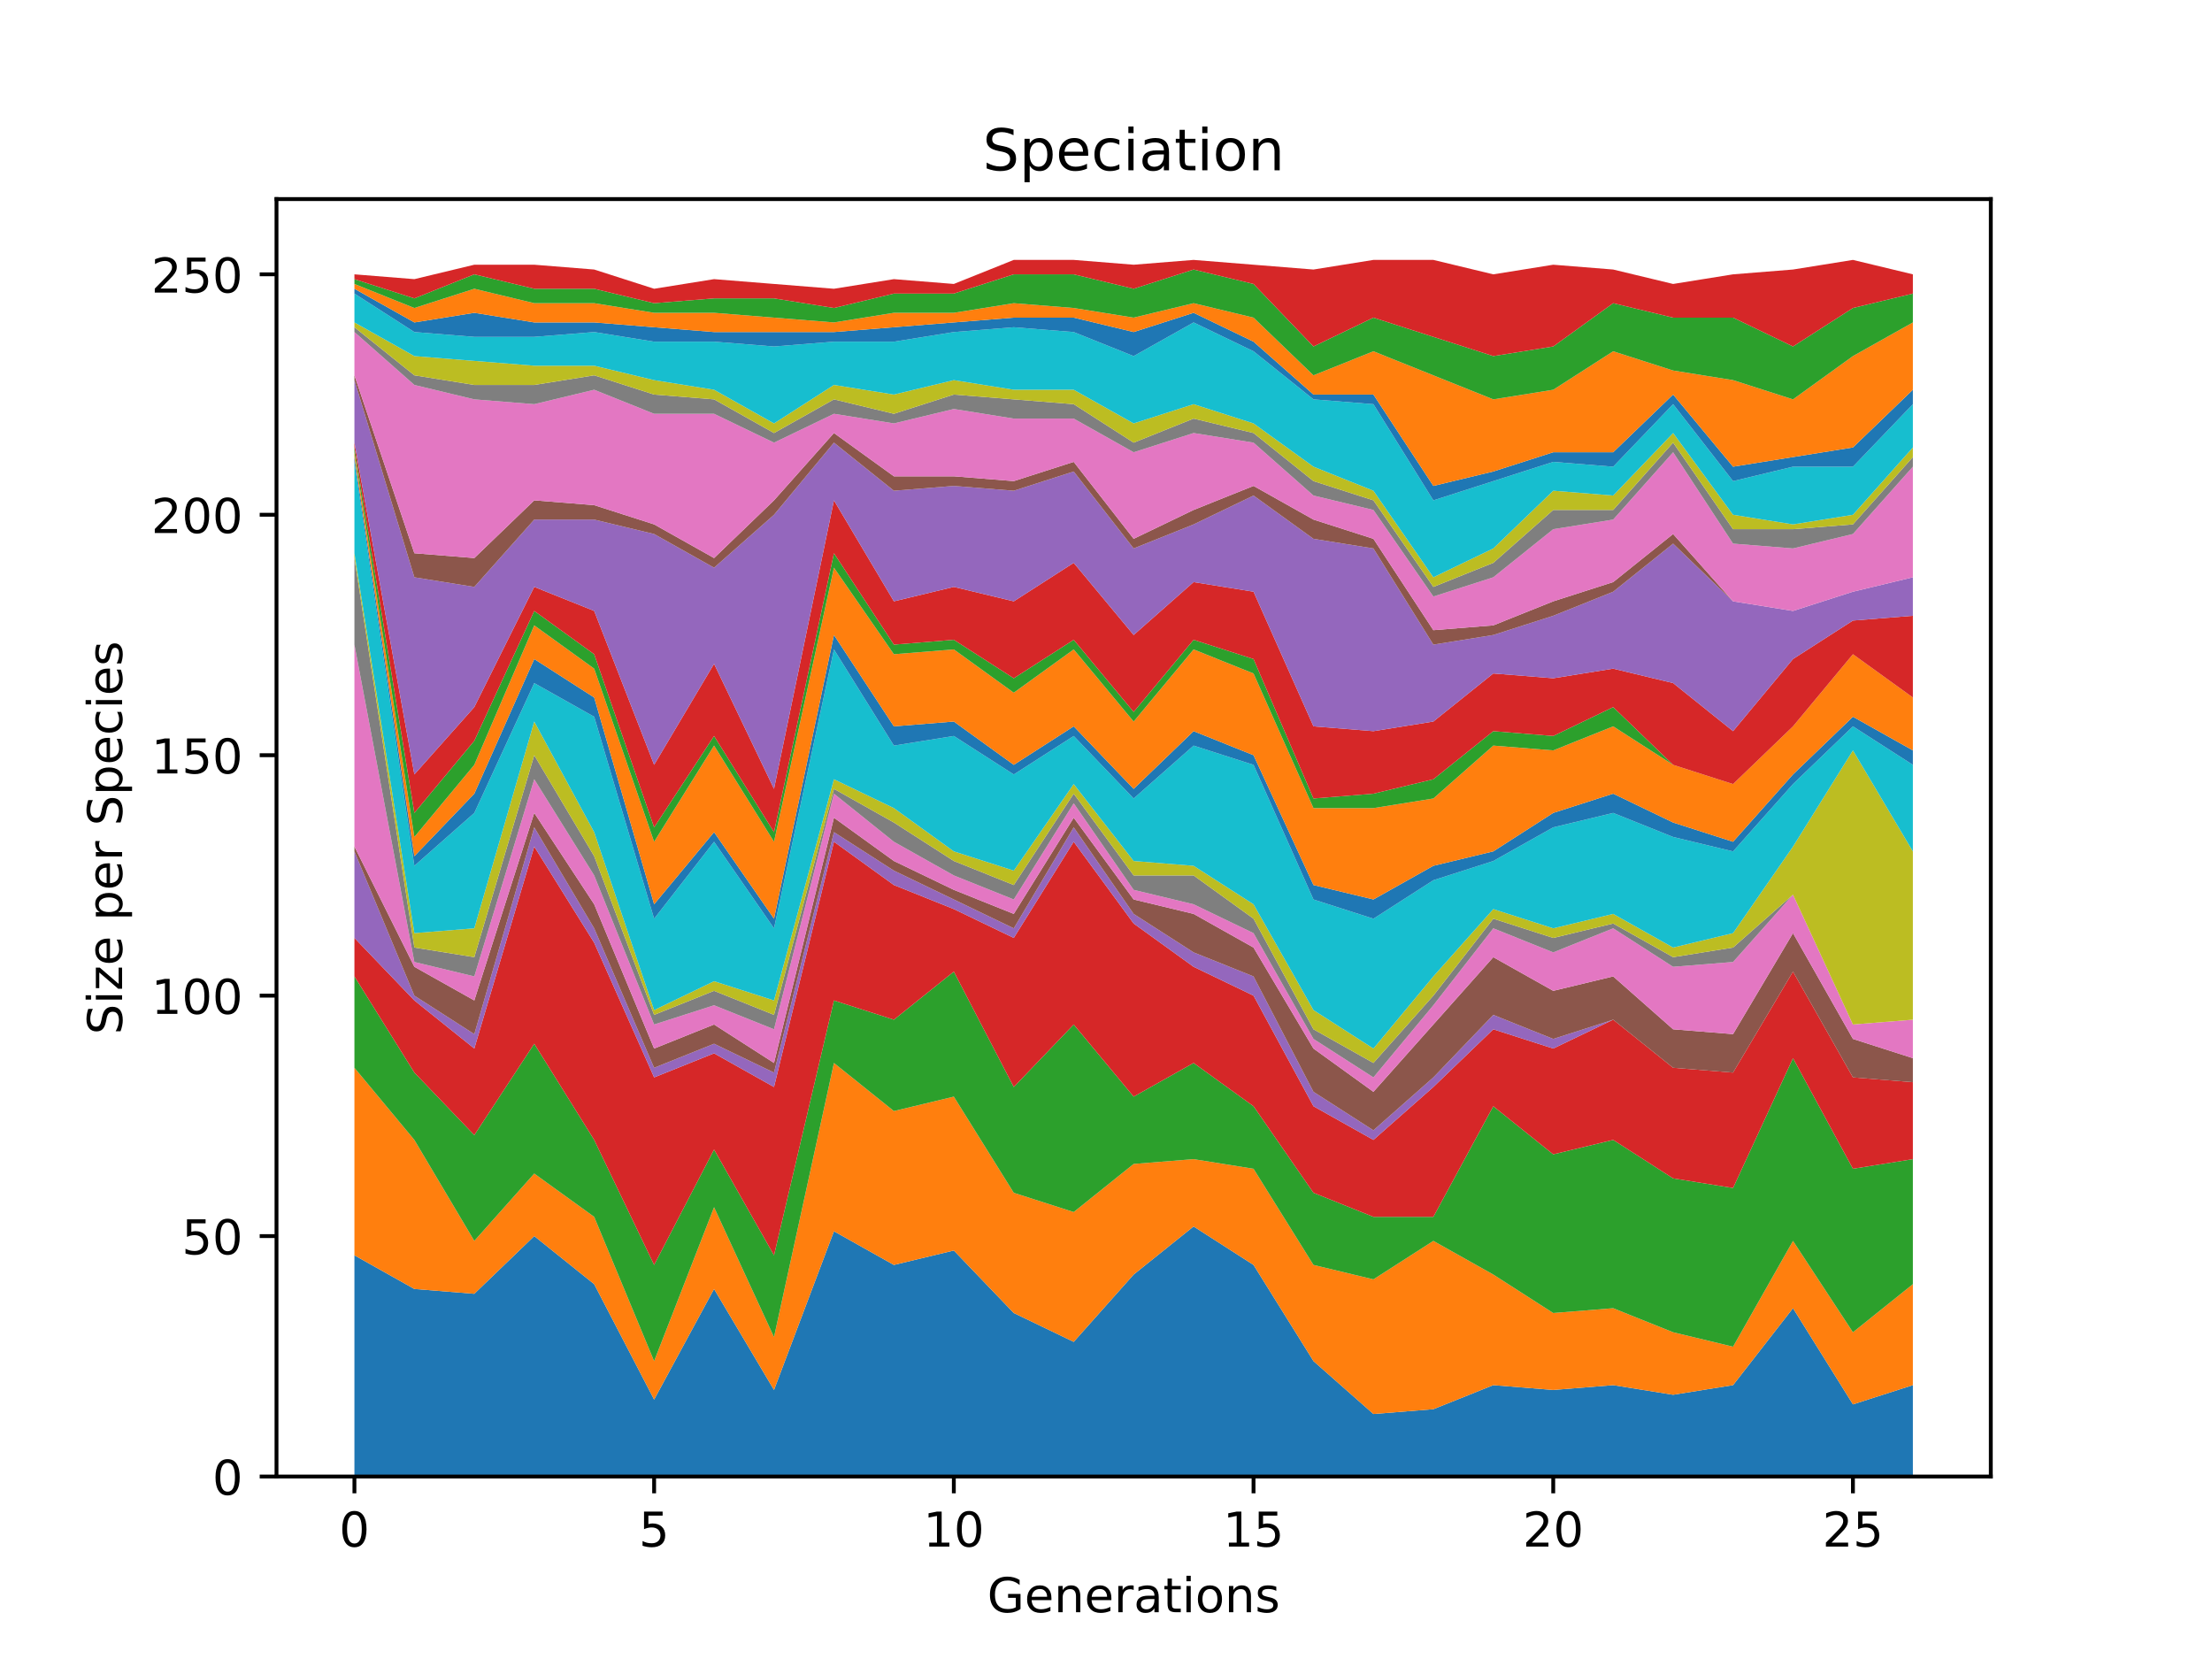<?xml version="1.0" encoding="utf-8" standalone="no"?>
<!DOCTYPE svg PUBLIC "-//W3C//DTD SVG 1.1//EN"
  "http://www.w3.org/Graphics/SVG/1.1/DTD/svg11.dtd">
<!-- Created with matplotlib (https://matplotlib.org/) -->
<svg height="345.6pt" version="1.1" viewBox="0 0 460.8 345.6" width="460.8pt" xmlns="http://www.w3.org/2000/svg" xmlns:xlink="http://www.w3.org/1999/xlink">
 <defs>
  <style type="text/css">
*{stroke-linecap:butt;stroke-linejoin:round;}
  </style>
 </defs>
 <g id="figure_1">
  <g id="patch_1">
   <path d="M 0 345.6 
L 460.8 345.6 
L 460.8 0 
L 0 0 
z
" style="fill:#ffffff;"/>
  </g>
  <g id="axes_1">
   <g id="patch_2">
    <path d="M 57.6 307.584 
L 414.72 307.584 
L 414.72 41.472 
L 57.6 41.472 
z
" style="fill:#ffffff;"/>
   </g>
   <g id="PolyCollection_1">
    <path clip-path="url(#p5090437dde)" d="M 73.833 261.504 
L 73.833 307.584 
L 86.319 307.584 
L 98.806 307.584 
L 111.293 307.584 
L 123.78 307.584 
L 136.266 307.584 
L 148.753 307.584 
L 161.24 307.584 
L 173.726 307.584 
L 186.213 307.584 
L 198.7 307.584 
L 211.187 307.584 
L 223.673 307.584 
L 236.16 307.584 
L 248.647 307.584 
L 261.133 307.584 
L 273.62 307.584 
L 286.107 307.584 
L 298.594 307.584 
L 311.08 307.584 
L 323.567 307.584 
L 336.054 307.584 
L 348.54 307.584 
L 361.027 307.584 
L 373.514 307.584 
L 386.001 307.584 
L 398.487 307.584 
L 398.487 288.551 
L 398.487 288.551 
L 386.001 292.558 
L 373.514 272.523 
L 361.027 288.551 
L 348.54 290.554 
L 336.054 288.551 
L 323.567 289.553 
L 311.08 288.551 
L 298.594 293.56 
L 286.107 294.561 
L 273.62 283.542 
L 261.133 263.507 
L 248.647 255.494 
L 236.16 265.511 
L 223.673 279.535 
L 211.187 273.525 
L 198.7 260.502 
L 186.213 263.507 
L 173.726 256.495 
L 161.24 289.553 
L 148.753 268.516 
L 136.266 291.556 
L 123.78 267.514 
L 111.293 257.497 
L 98.806 269.518 
L 86.319 268.516 
L 73.833 261.504 
z
" style="fill:#1f77b4;"/>
   </g>
   <g id="PolyCollection_2">
    <path clip-path="url(#p5090437dde)" d="M 73.833 222.436 
L 73.833 261.504 
L 86.319 268.516 
L 98.806 269.518 
L 111.293 257.497 
L 123.78 267.514 
L 136.266 291.556 
L 148.753 268.516 
L 161.24 289.553 
L 173.726 256.495 
L 186.213 263.507 
L 198.7 260.502 
L 211.187 273.525 
L 223.673 279.535 
L 236.16 265.511 
L 248.647 255.494 
L 261.133 263.507 
L 273.62 283.542 
L 286.107 294.561 
L 298.594 293.56 
L 311.08 288.551 
L 323.567 289.553 
L 336.054 288.551 
L 348.54 290.554 
L 361.027 288.551 
L 373.514 272.523 
L 386.001 292.558 
L 398.487 288.551 
L 398.487 267.514 
L 398.487 267.514 
L 386.001 277.532 
L 373.514 258.499 
L 361.027 280.537 
L 348.54 277.532 
L 336.054 272.523 
L 323.567 273.525 
L 311.08 265.511 
L 298.594 258.499 
L 286.107 266.513 
L 273.62 263.507 
L 261.133 243.473 
L 248.647 241.469 
L 236.16 242.471 
L 223.673 252.488 
L 211.187 248.481 
L 198.7 228.447 
L 186.213 231.452 
L 173.726 221.434 
L 161.24 278.534 
L 148.753 251.487 
L 136.266 283.542 
L 123.78 253.49 
L 111.293 244.474 
L 98.806 258.499 
L 86.319 237.462 
L 73.833 222.436 
z
" style="fill:#ff7f0e;"/>
   </g>
   <g id="PolyCollection_3">
    <path clip-path="url(#p5090437dde)" d="M 73.833 203.403 
L 73.833 222.436 
L 86.319 237.462 
L 98.806 258.499 
L 111.293 244.474 
L 123.78 253.49 
L 136.266 283.542 
L 148.753 251.487 
L 161.24 278.534 
L 173.726 221.434 
L 186.213 231.452 
L 198.7 228.447 
L 211.187 248.481 
L 223.673 252.488 
L 236.16 242.471 
L 248.647 241.469 
L 261.133 243.473 
L 273.62 263.507 
L 286.107 266.513 
L 298.594 258.499 
L 311.08 265.511 
L 323.567 273.525 
L 336.054 272.523 
L 348.54 277.532 
L 361.027 280.537 
L 373.514 258.499 
L 386.001 277.532 
L 398.487 267.514 
L 398.487 241.469 
L 398.487 241.469 
L 386.001 243.473 
L 373.514 220.433 
L 361.027 247.48 
L 348.54 245.476 
L 336.054 237.462 
L 323.567 240.467 
L 311.08 230.45 
L 298.594 253.49 
L 286.107 253.49 
L 273.62 248.481 
L 261.133 230.45 
L 248.647 221.434 
L 236.16 228.447 
L 223.673 213.421 
L 211.187 226.443 
L 198.7 202.401 
L 186.213 212.419 
L 173.726 208.412 
L 161.24 261.504 
L 148.753 239.466 
L 136.266 263.507 
L 123.78 237.462 
L 111.293 217.427 
L 98.806 236.461 
L 86.319 223.438 
L 73.833 203.403 
z
" style="fill:#2ca02c;"/>
   </g>
   <g id="PolyCollection_4">
    <path clip-path="url(#p5090437dde)" d="M 73.833 195.389 
L 73.833 203.403 
L 86.319 223.438 
L 98.806 236.461 
L 111.293 217.427 
L 123.78 237.462 
L 136.266 263.507 
L 148.753 239.466 
L 161.24 261.504 
L 173.726 208.412 
L 186.213 212.419 
L 198.7 202.401 
L 211.187 226.443 
L 223.673 213.421 
L 236.16 228.447 
L 248.647 221.434 
L 261.133 230.45 
L 273.62 248.481 
L 286.107 253.49 
L 298.594 253.49 
L 311.08 230.45 
L 323.567 240.467 
L 336.054 237.462 
L 348.54 245.476 
L 361.027 247.48 
L 373.514 220.433 
L 386.001 243.473 
L 398.487 241.469 
L 398.487 225.441 
L 398.487 225.441 
L 386.001 224.44 
L 373.514 202.401 
L 361.027 223.438 
L 348.54 222.436 
L 336.054 212.419 
L 323.567 218.429 
L 311.08 214.422 
L 298.594 226.443 
L 286.107 237.462 
L 273.62 230.45 
L 261.133 207.41 
L 248.647 201.4 
L 236.16 192.384 
L 223.673 175.354 
L 211.187 195.389 
L 198.7 189.379 
L 186.213 184.37 
L 173.726 175.354 
L 161.24 226.443 
L 148.753 219.431 
L 136.266 224.44 
L 123.78 196.391 
L 111.293 176.356 
L 98.806 218.429 
L 86.319 208.412 
L 73.833 195.389 
z
" style="fill:#d62728;"/>
   </g>
   <g id="PolyCollection_5">
    <path clip-path="url(#p5090437dde)" d="M 73.833 177.358 
L 73.833 195.389 
L 86.319 208.412 
L 98.806 218.429 
L 111.293 176.356 
L 123.78 196.391 
L 136.266 224.44 
L 148.753 219.431 
L 161.24 226.443 
L 173.726 175.354 
L 186.213 184.37 
L 198.7 189.379 
L 211.187 195.389 
L 223.673 175.354 
L 236.16 192.384 
L 248.647 201.4 
L 261.133 207.41 
L 273.62 230.45 
L 286.107 237.462 
L 298.594 226.443 
L 311.08 214.422 
L 323.567 218.429 
L 336.054 212.419 
L 348.54 222.436 
L 361.027 223.438 
L 373.514 202.401 
L 386.001 224.44 
L 398.487 225.441 
L 398.487 225.441 
L 398.487 225.441 
L 386.001 224.44 
L 373.514 202.401 
L 361.027 223.438 
L 348.54 222.436 
L 336.054 212.419 
L 323.567 216.426 
L 311.08 211.417 
L 298.594 224.44 
L 286.107 235.459 
L 273.62 227.445 
L 261.133 203.403 
L 248.647 198.394 
L 236.16 190.381 
L 223.673 172.349 
L 211.187 193.386 
L 198.7 187.375 
L 186.213 181.365 
L 173.726 173.351 
L 161.24 223.438 
L 148.753 217.427 
L 136.266 222.436 
L 123.78 193.386 
L 111.293 172.349 
L 98.806 215.424 
L 86.319 207.41 
L 73.833 177.358 
z
" style="fill:#9467bd;"/>
   </g>
   <g id="PolyCollection_6">
    <path clip-path="url(#p5090437dde)" d="M 73.833 176.356 
L 73.833 177.358 
L 86.319 207.41 
L 98.806 215.424 
L 111.293 172.349 
L 123.78 193.386 
L 136.266 222.436 
L 148.753 217.427 
L 161.24 223.438 
L 173.726 173.351 
L 186.213 181.365 
L 198.7 187.375 
L 211.187 193.386 
L 223.673 172.349 
L 236.16 190.381 
L 248.647 198.394 
L 261.133 203.403 
L 273.62 227.445 
L 286.107 235.459 
L 298.594 224.44 
L 311.08 211.417 
L 323.567 216.426 
L 336.054 212.419 
L 348.54 222.436 
L 361.027 223.438 
L 373.514 202.401 
L 386.001 224.44 
L 398.487 225.441 
L 398.487 220.433 
L 398.487 220.433 
L 386.001 216.426 
L 373.514 194.387 
L 361.027 215.424 
L 348.54 214.422 
L 336.054 203.403 
L 323.567 206.408 
L 311.08 199.396 
L 298.594 213.421 
L 286.107 227.445 
L 273.62 218.429 
L 261.133 197.393 
L 248.647 190.381 
L 236.16 187.375 
L 223.673 170.346 
L 211.187 190.381 
L 198.7 185.372 
L 186.213 179.361 
L 173.726 170.346 
L 161.24 221.434 
L 148.753 213.421 
L 136.266 218.429 
L 123.78 188.377 
L 111.293 169.344 
L 98.806 208.412 
L 86.319 201.4 
L 73.833 176.356 
z
" style="fill:#8c564b;"/>
   </g>
   <g id="PolyCollection_7">
    <path clip-path="url(#p5090437dde)" d="M 73.833 134.283 
L 73.833 176.356 
L 86.319 201.4 
L 98.806 208.412 
L 111.293 169.344 
L 123.78 188.377 
L 136.266 218.429 
L 148.753 213.421 
L 161.24 221.434 
L 173.726 170.346 
L 186.213 179.361 
L 198.7 185.372 
L 211.187 190.381 
L 223.673 170.346 
L 236.16 187.375 
L 248.647 190.381 
L 261.133 197.393 
L 273.62 218.429 
L 286.107 227.445 
L 298.594 213.421 
L 311.08 199.396 
L 323.567 206.408 
L 336.054 203.403 
L 348.54 214.422 
L 361.027 215.424 
L 373.514 194.387 
L 386.001 216.426 
L 398.487 220.433 
L 398.487 212.419 
L 398.487 212.419 
L 386.001 213.421 
L 373.514 186.374 
L 361.027 200.398 
L 348.54 201.4 
L 336.054 193.386 
L 323.567 198.394 
L 311.08 193.386 
L 298.594 209.414 
L 286.107 224.44 
L 273.62 216.426 
L 261.133 194.387 
L 248.647 188.377 
L 236.16 185.372 
L 223.673 167.341 
L 211.187 187.375 
L 198.7 182.367 
L 186.213 175.354 
L 173.726 165.337 
L 161.24 214.422 
L 148.753 209.414 
L 136.266 213.421 
L 123.78 182.367 
L 111.293 162.332 
L 98.806 203.403 
L 86.319 200.398 
L 73.833 134.283 
z
" style="fill:#e377c2;"/>
   </g>
   <g id="PolyCollection_8">
    <path clip-path="url(#p5090437dde)" d="M 73.833 116.252 
L 73.833 134.283 
L 86.319 200.398 
L 98.806 203.403 
L 111.293 162.332 
L 123.78 182.367 
L 136.266 213.421 
L 148.753 209.414 
L 161.24 214.422 
L 173.726 165.337 
L 186.213 175.354 
L 198.7 182.367 
L 211.187 187.375 
L 223.673 167.341 
L 236.16 185.372 
L 248.647 188.377 
L 261.133 194.387 
L 273.62 216.426 
L 286.107 224.44 
L 298.594 209.414 
L 311.08 193.386 
L 323.567 198.394 
L 336.054 193.386 
L 348.54 201.4 
L 361.027 200.398 
L 373.514 186.374 
L 386.001 213.421 
L 398.487 212.419 
L 398.487 212.419 
L 398.487 212.419 
L 386.001 213.421 
L 373.514 186.374 
L 361.027 197.393 
L 348.54 199.396 
L 336.054 192.384 
L 323.567 195.389 
L 311.08 191.382 
L 298.594 207.41 
L 286.107 221.434 
L 273.62 214.422 
L 261.133 191.382 
L 248.647 182.367 
L 236.16 182.367 
L 223.673 165.337 
L 211.187 184.37 
L 198.7 179.361 
L 186.213 171.347 
L 173.726 164.335 
L 161.24 211.417 
L 148.753 206.408 
L 136.266 211.417 
L 123.78 178.36 
L 111.293 157.323 
L 98.806 199.396 
L 86.319 197.393 
L 73.833 116.252 
z
" style="fill:#7f7f7f;"/>
   </g>
   <g id="PolyCollection_9">
    <path clip-path="url(#p5090437dde)" d="M 73.833 115.25 
L 73.833 116.252 
L 86.319 197.393 
L 98.806 199.396 
L 111.293 157.323 
L 123.78 178.36 
L 136.266 211.417 
L 148.753 206.408 
L 161.24 211.417 
L 173.726 164.335 
L 186.213 171.347 
L 198.7 179.361 
L 211.187 184.37 
L 223.673 165.337 
L 236.16 182.367 
L 248.647 182.367 
L 261.133 191.382 
L 273.62 214.422 
L 286.107 221.434 
L 298.594 207.41 
L 311.08 191.382 
L 323.567 195.389 
L 336.054 192.384 
L 348.54 199.396 
L 361.027 197.393 
L 373.514 186.374 
L 386.001 213.421 
L 398.487 212.419 
L 398.487 177.358 
L 398.487 177.358 
L 386.001 156.321 
L 373.514 176.356 
L 361.027 194.387 
L 348.54 197.393 
L 336.054 190.381 
L 323.567 193.386 
L 311.08 189.379 
L 298.594 203.403 
L 286.107 218.429 
L 273.62 210.415 
L 261.133 188.377 
L 248.647 180.363 
L 236.16 179.361 
L 223.673 163.334 
L 211.187 181.365 
L 198.7 177.358 
L 186.213 168.342 
L 173.726 162.332 
L 161.24 208.412 
L 148.753 204.405 
L 136.266 210.415 
L 123.78 173.351 
L 111.293 150.311 
L 98.806 193.386 
L 86.319 194.387 
L 73.833 115.25 
z
" style="fill:#bcbd22;"/>
   </g>
   <g id="PolyCollection_10">
    <path clip-path="url(#p5090437dde)" d="M 73.833 96.217 
L 73.833 115.25 
L 86.319 194.387 
L 98.806 193.386 
L 111.293 150.311 
L 123.78 173.351 
L 136.266 210.415 
L 148.753 204.405 
L 161.24 208.412 
L 173.726 162.332 
L 186.213 168.342 
L 198.7 177.358 
L 211.187 181.365 
L 223.673 163.334 
L 236.16 179.361 
L 248.647 180.363 
L 261.133 188.377 
L 273.62 210.415 
L 286.107 218.429 
L 298.594 203.403 
L 311.08 189.379 
L 323.567 193.386 
L 336.054 190.381 
L 348.54 197.393 
L 361.027 194.387 
L 373.514 176.356 
L 386.001 156.321 
L 398.487 177.358 
L 398.487 159.327 
L 398.487 159.327 
L 386.001 151.313 
L 373.514 163.334 
L 361.027 177.358 
L 348.54 174.353 
L 336.054 169.344 
L 323.567 172.349 
L 311.08 179.361 
L 298.594 183.368 
L 286.107 191.382 
L 273.62 187.375 
L 261.133 159.327 
L 248.647 155.32 
L 236.16 166.339 
L 223.673 153.316 
L 211.187 161.33 
L 198.7 153.316 
L 186.213 155.32 
L 173.726 135.285 
L 161.24 193.386 
L 148.753 175.354 
L 136.266 191.382 
L 123.78 149.309 
L 111.293 142.297 
L 98.806 169.344 
L 86.319 180.363 
L 73.833 96.217 
z
" style="fill:#17becf;"/>
   </g>
   <g id="PolyCollection_11">
    <path clip-path="url(#p5090437dde)" d="M 73.833 95.215 
L 73.833 96.217 
L 86.319 180.363 
L 98.806 169.344 
L 111.293 142.297 
L 123.78 149.309 
L 136.266 191.382 
L 148.753 175.354 
L 161.24 193.386 
L 173.726 135.285 
L 186.213 155.32 
L 198.7 153.316 
L 211.187 161.33 
L 223.673 153.316 
L 236.16 166.339 
L 248.647 155.32 
L 261.133 159.327 
L 273.62 187.375 
L 286.107 191.382 
L 298.594 183.368 
L 311.08 179.361 
L 323.567 172.349 
L 336.054 169.344 
L 348.54 174.353 
L 361.027 177.358 
L 373.514 163.334 
L 386.001 151.313 
L 398.487 159.327 
L 398.487 156.321 
L 398.487 156.321 
L 386.001 149.309 
L 373.514 161.33 
L 361.027 175.354 
L 348.54 171.347 
L 336.054 165.337 
L 323.567 169.344 
L 311.08 177.358 
L 298.594 180.363 
L 286.107 187.375 
L 273.62 184.37 
L 261.133 157.323 
L 248.647 152.314 
L 236.16 164.335 
L 223.673 151.313 
L 211.187 159.327 
L 198.7 150.311 
L 186.213 151.313 
L 173.726 132.28 
L 161.24 191.382 
L 148.753 173.351 
L 136.266 188.377 
L 123.78 145.302 
L 111.293 137.288 
L 98.806 165.337 
L 86.319 178.36 
L 73.833 95.215 
z
" style="fill:#1f77b4;"/>
   </g>
   <g id="PolyCollection_12">
    <path clip-path="url(#p5090437dde)" d="M 73.833 94.214 
L 73.833 95.215 
L 86.319 178.36 
L 98.806 165.337 
L 111.293 137.288 
L 123.78 145.302 
L 136.266 188.377 
L 148.753 173.351 
L 161.24 191.382 
L 173.726 132.28 
L 186.213 151.313 
L 198.7 150.311 
L 211.187 159.327 
L 223.673 151.313 
L 236.16 164.335 
L 248.647 152.314 
L 261.133 157.323 
L 273.62 184.37 
L 286.107 187.375 
L 298.594 180.363 
L 311.08 177.358 
L 323.567 169.344 
L 336.054 165.337 
L 348.54 171.347 
L 361.027 175.354 
L 373.514 161.33 
L 386.001 149.309 
L 398.487 156.321 
L 398.487 145.302 
L 398.487 145.302 
L 386.001 136.287 
L 373.514 151.313 
L 361.027 163.334 
L 348.54 159.327 
L 336.054 151.313 
L 323.567 156.321 
L 311.08 155.32 
L 298.594 166.339 
L 286.107 168.342 
L 273.62 168.342 
L 261.133 140.294 
L 248.647 135.285 
L 236.16 150.311 
L 223.673 135.285 
L 211.187 144.301 
L 198.7 135.285 
L 186.213 136.287 
L 173.726 118.255 
L 161.24 175.354 
L 148.753 155.32 
L 136.266 175.354 
L 123.78 139.292 
L 111.293 130.276 
L 98.806 159.327 
L 86.319 174.353 
L 73.833 94.214 
z
" style="fill:#ff7f0e;"/>
   </g>
   <g id="PolyCollection_13">
    <path clip-path="url(#p5090437dde)" d="M 73.833 93.212 
L 73.833 94.214 
L 86.319 174.353 
L 98.806 159.327 
L 111.293 130.276 
L 123.78 139.292 
L 136.266 175.354 
L 148.753 155.32 
L 161.24 175.354 
L 173.726 118.255 
L 186.213 136.287 
L 198.7 135.285 
L 211.187 144.301 
L 223.673 135.285 
L 236.16 150.311 
L 248.647 135.285 
L 261.133 140.294 
L 273.62 168.342 
L 286.107 168.342 
L 298.594 166.339 
L 311.08 155.32 
L 323.567 156.321 
L 336.054 151.313 
L 348.54 159.327 
L 361.027 163.334 
L 373.514 151.313 
L 386.001 136.287 
L 398.487 145.302 
L 398.487 145.302 
L 398.487 145.302 
L 386.001 136.287 
L 373.514 151.313 
L 361.027 163.334 
L 348.54 159.327 
L 336.054 147.306 
L 323.567 153.316 
L 311.08 152.314 
L 298.594 162.332 
L 286.107 165.337 
L 273.62 166.339 
L 261.133 137.288 
L 248.647 133.281 
L 236.16 148.307 
L 223.673 133.281 
L 211.187 141.295 
L 198.7 133.281 
L 186.213 134.283 
L 173.726 115.25 
L 161.24 173.351 
L 148.753 153.316 
L 136.266 172.349 
L 123.78 136.287 
L 111.293 127.271 
L 98.806 154.318 
L 86.319 169.344 
L 73.833 93.212 
z
" style="fill:#2ca02c;"/>
   </g>
   <g id="PolyCollection_14">
    <path clip-path="url(#p5090437dde)" d="M 73.833 92.21 
L 73.833 93.212 
L 86.319 169.344 
L 98.806 154.318 
L 111.293 127.271 
L 123.78 136.287 
L 136.266 172.349 
L 148.753 153.316 
L 161.24 173.351 
L 173.726 115.25 
L 186.213 134.283 
L 198.7 133.281 
L 211.187 141.295 
L 223.673 133.281 
L 236.16 148.307 
L 248.647 133.281 
L 261.133 137.288 
L 273.62 166.339 
L 286.107 165.337 
L 298.594 162.332 
L 311.08 152.314 
L 323.567 153.316 
L 336.054 147.306 
L 348.54 159.327 
L 361.027 163.334 
L 373.514 151.313 
L 386.001 136.287 
L 398.487 145.302 
L 398.487 128.273 
L 398.487 128.273 
L 386.001 129.274 
L 373.514 137.288 
L 361.027 152.314 
L 348.54 142.297 
L 336.054 139.292 
L 323.567 141.295 
L 311.08 140.294 
L 298.594 150.311 
L 286.107 152.314 
L 273.62 151.313 
L 261.133 123.264 
L 248.647 121.261 
L 236.16 132.28 
L 223.673 117.254 
L 211.187 125.267 
L 198.7 122.262 
L 186.213 125.267 
L 173.726 104.231 
L 161.24 164.335 
L 148.753 138.29 
L 136.266 159.327 
L 123.78 127.271 
L 111.293 122.262 
L 98.806 147.306 
L 86.319 161.33 
L 73.833 92.21 
z
" style="fill:#d62728;"/>
   </g>
   <g id="PolyCollection_15">
    <path clip-path="url(#p5090437dde)" d="M 73.833 79.187 
L 73.833 92.21 
L 86.319 161.33 
L 98.806 147.306 
L 111.293 122.262 
L 123.78 127.271 
L 136.266 159.327 
L 148.753 138.29 
L 161.24 164.335 
L 173.726 104.231 
L 186.213 125.267 
L 198.7 122.262 
L 211.187 125.267 
L 223.673 117.254 
L 236.16 132.28 
L 248.647 121.261 
L 261.133 123.264 
L 273.62 151.313 
L 286.107 152.314 
L 298.594 150.311 
L 311.08 140.294 
L 323.567 141.295 
L 336.054 139.292 
L 348.54 142.297 
L 361.027 152.314 
L 373.514 137.288 
L 386.001 129.274 
L 398.487 128.273 
L 398.487 120.259 
L 398.487 120.259 
L 386.001 123.264 
L 373.514 127.271 
L 361.027 125.267 
L 348.54 113.247 
L 336.054 123.264 
L 323.567 128.273 
L 311.08 132.28 
L 298.594 134.283 
L 286.107 114.248 
L 273.62 112.245 
L 261.133 103.229 
L 248.647 109.24 
L 236.16 114.248 
L 223.673 98.221 
L 211.187 102.227 
L 198.7 101.226 
L 186.213 102.227 
L 173.726 92.21 
L 161.24 107.236 
L 148.753 118.255 
L 136.266 111.243 
L 123.78 108.238 
L 111.293 108.238 
L 98.806 122.262 
L 86.319 120.259 
L 73.833 79.187 
z
" style="fill:#9467bd;"/>
   </g>
   <g id="PolyCollection_16">
    <path clip-path="url(#p5090437dde)" d="M 73.833 78.186 
L 73.833 79.187 
L 86.319 120.259 
L 98.806 122.262 
L 111.293 108.238 
L 123.78 108.238 
L 136.266 111.243 
L 148.753 118.255 
L 161.24 107.236 
L 173.726 92.21 
L 186.213 102.227 
L 198.7 101.226 
L 211.187 102.227 
L 223.673 98.221 
L 236.16 114.248 
L 248.647 109.24 
L 261.133 103.229 
L 273.62 112.245 
L 286.107 114.248 
L 298.594 134.283 
L 311.08 132.28 
L 323.567 128.273 
L 336.054 123.264 
L 348.54 113.247 
L 361.027 125.267 
L 373.514 127.271 
L 386.001 123.264 
L 398.487 120.259 
L 398.487 120.259 
L 398.487 120.259 
L 386.001 123.264 
L 373.514 127.271 
L 361.027 125.267 
L 348.54 111.243 
L 336.054 121.261 
L 323.567 125.267 
L 311.08 130.276 
L 298.594 131.278 
L 286.107 112.245 
L 273.62 108.238 
L 261.133 101.226 
L 248.647 106.234 
L 236.16 112.245 
L 223.673 96.217 
L 211.187 100.224 
L 198.7 99.222 
L 186.213 99.222 
L 173.726 90.207 
L 161.24 104.231 
L 148.753 116.252 
L 136.266 109.24 
L 123.78 105.233 
L 111.293 104.231 
L 98.806 116.252 
L 86.319 115.25 
L 73.833 78.186 
z
" style="fill:#8c564b;"/>
   </g>
   <g id="PolyCollection_17">
    <path clip-path="url(#p5090437dde)" d="M 73.833 69.17 
L 73.833 78.186 
L 86.319 115.25 
L 98.806 116.252 
L 111.293 104.231 
L 123.78 105.233 
L 136.266 109.24 
L 148.753 116.252 
L 161.24 104.231 
L 173.726 90.207 
L 186.213 99.222 
L 198.7 99.222 
L 211.187 100.224 
L 223.673 96.217 
L 236.16 112.245 
L 248.647 106.234 
L 261.133 101.226 
L 273.62 108.238 
L 286.107 112.245 
L 298.594 131.278 
L 311.08 130.276 
L 323.567 125.267 
L 336.054 121.261 
L 348.54 111.243 
L 361.027 125.267 
L 373.514 127.271 
L 386.001 123.264 
L 398.487 120.259 
L 398.487 97.219 
L 398.487 97.219 
L 386.001 111.243 
L 373.514 114.248 
L 361.027 113.247 
L 348.54 94.214 
L 336.054 108.238 
L 323.567 110.241 
L 311.08 120.259 
L 298.594 124.266 
L 286.107 106.234 
L 273.62 103.229 
L 261.133 92.21 
L 248.647 90.207 
L 236.16 94.214 
L 223.673 87.201 
L 211.187 87.201 
L 198.7 85.198 
L 186.213 88.203 
L 173.726 86.2 
L 161.24 92.21 
L 148.753 86.2 
L 136.266 86.2 
L 123.78 81.191 
L 111.293 84.196 
L 98.806 83.194 
L 86.319 80.189 
L 73.833 69.17 
z
" style="fill:#e377c2;"/>
   </g>
   <g id="PolyCollection_18">
    <path clip-path="url(#p5090437dde)" d="M 73.833 68.168 
L 73.833 69.17 
L 86.319 80.189 
L 98.806 83.194 
L 111.293 84.196 
L 123.78 81.191 
L 136.266 86.2 
L 148.753 86.2 
L 161.24 92.21 
L 173.726 86.2 
L 186.213 88.203 
L 198.7 85.198 
L 211.187 87.201 
L 223.673 87.201 
L 236.16 94.214 
L 248.647 90.207 
L 261.133 92.21 
L 273.62 103.229 
L 286.107 106.234 
L 298.594 124.266 
L 311.08 120.259 
L 323.567 110.241 
L 336.054 108.238 
L 348.54 94.214 
L 361.027 113.247 
L 373.514 114.248 
L 386.001 111.243 
L 398.487 97.219 
L 398.487 95.215 
L 398.487 95.215 
L 386.001 109.24 
L 373.514 110.241 
L 361.027 110.241 
L 348.54 92.21 
L 336.054 106.234 
L 323.567 106.234 
L 311.08 117.254 
L 298.594 122.262 
L 286.107 104.231 
L 273.62 100.224 
L 261.133 90.207 
L 248.647 87.201 
L 236.16 92.21 
L 223.673 84.196 
L 211.187 83.194 
L 198.7 82.193 
L 186.213 86.2 
L 173.726 83.194 
L 161.24 90.207 
L 148.753 83.194 
L 136.266 82.193 
L 123.78 78.186 
L 111.293 80.189 
L 98.806 80.189 
L 86.319 78.186 
L 73.833 68.168 
z
" style="fill:#7f7f7f;"/>
   </g>
   <g id="PolyCollection_19">
    <path clip-path="url(#p5090437dde)" d="M 73.833 67.167 
L 73.833 68.168 
L 86.319 78.186 
L 98.806 80.189 
L 111.293 80.189 
L 123.78 78.186 
L 136.266 82.193 
L 148.753 83.194 
L 161.24 90.207 
L 173.726 83.194 
L 186.213 86.2 
L 198.7 82.193 
L 211.187 83.194 
L 223.673 84.196 
L 236.16 92.21 
L 248.647 87.201 
L 261.133 90.207 
L 273.62 100.224 
L 286.107 104.231 
L 298.594 122.262 
L 311.08 117.254 
L 323.567 106.234 
L 336.054 106.234 
L 348.54 92.21 
L 361.027 110.241 
L 373.514 110.241 
L 386.001 109.24 
L 398.487 95.215 
L 398.487 93.212 
L 398.487 93.212 
L 386.001 107.236 
L 373.514 109.24 
L 361.027 107.236 
L 348.54 90.207 
L 336.054 103.229 
L 323.567 102.227 
L 311.08 114.248 
L 298.594 120.259 
L 286.107 102.227 
L 273.62 97.219 
L 261.133 88.203 
L 248.647 84.196 
L 236.16 88.203 
L 223.673 81.191 
L 211.187 81.191 
L 198.7 79.187 
L 186.213 82.193 
L 173.726 80.189 
L 161.24 88.203 
L 148.753 81.191 
L 136.266 79.187 
L 123.78 76.182 
L 111.293 76.182 
L 98.806 75.181 
L 86.319 74.179 
L 73.833 67.167 
z
" style="fill:#bcbd22;"/>
   </g>
   <g id="PolyCollection_20">
    <path clip-path="url(#p5090437dde)" d="M 73.833 61.156 
L 73.833 67.167 
L 86.319 74.179 
L 98.806 75.181 
L 111.293 76.182 
L 123.78 76.182 
L 136.266 79.187 
L 148.753 81.191 
L 161.24 88.203 
L 173.726 80.189 
L 186.213 82.193 
L 198.7 79.187 
L 211.187 81.191 
L 223.673 81.191 
L 236.16 88.203 
L 248.647 84.196 
L 261.133 88.203 
L 273.62 97.219 
L 286.107 102.227 
L 298.594 120.259 
L 311.08 114.248 
L 323.567 102.227 
L 336.054 103.229 
L 348.54 90.207 
L 361.027 107.236 
L 373.514 109.24 
L 386.001 107.236 
L 398.487 93.212 
L 398.487 84.196 
L 398.487 84.196 
L 386.001 97.219 
L 373.514 97.219 
L 361.027 100.224 
L 348.54 84.196 
L 336.054 97.219 
L 323.567 96.217 
L 311.08 100.224 
L 298.594 104.231 
L 286.107 84.196 
L 273.62 83.194 
L 261.133 73.177 
L 248.647 67.167 
L 236.16 74.179 
L 223.673 69.17 
L 211.187 68.168 
L 198.7 69.17 
L 186.213 71.174 
L 173.726 71.174 
L 161.24 72.175 
L 148.753 71.174 
L 136.266 71.174 
L 123.78 69.17 
L 111.293 70.172 
L 98.806 70.172 
L 86.319 69.17 
L 73.833 61.156 
z
" style="fill:#17becf;"/>
   </g>
   <g id="PolyCollection_21">
    <path clip-path="url(#p5090437dde)" d="M 73.833 60.154 
L 73.833 61.156 
L 86.319 69.17 
L 98.806 70.172 
L 111.293 70.172 
L 123.78 69.17 
L 136.266 71.174 
L 148.753 71.174 
L 161.24 72.175 
L 173.726 71.174 
L 186.213 71.174 
L 198.7 69.17 
L 211.187 68.168 
L 223.673 69.17 
L 236.16 74.179 
L 248.647 67.167 
L 261.133 73.177 
L 273.62 83.194 
L 286.107 84.196 
L 298.594 104.231 
L 311.08 100.224 
L 323.567 96.217 
L 336.054 97.219 
L 348.54 84.196 
L 361.027 100.224 
L 373.514 97.219 
L 386.001 97.219 
L 398.487 84.196 
L 398.487 81.191 
L 398.487 81.191 
L 386.001 93.212 
L 373.514 95.215 
L 361.027 97.219 
L 348.54 82.193 
L 336.054 94.214 
L 323.567 94.214 
L 311.08 98.221 
L 298.594 101.226 
L 286.107 82.193 
L 273.62 82.193 
L 261.133 71.174 
L 248.647 65.163 
L 236.16 69.17 
L 223.673 66.165 
L 211.187 66.165 
L 198.7 67.167 
L 186.213 68.168 
L 173.726 69.17 
L 161.24 69.17 
L 148.753 69.17 
L 136.266 68.168 
L 123.78 67.167 
L 111.293 67.167 
L 98.806 65.163 
L 86.319 67.167 
L 73.833 60.154 
z
" style="fill:#1f77b4;"/>
   </g>
   <g id="PolyCollection_22">
    <path clip-path="url(#p5090437dde)" d="M 73.833 59.153 
L 73.833 60.154 
L 86.319 67.167 
L 98.806 65.163 
L 111.293 67.167 
L 123.78 67.167 
L 136.266 68.168 
L 148.753 69.17 
L 161.24 69.17 
L 173.726 69.17 
L 186.213 68.168 
L 198.7 67.167 
L 211.187 66.165 
L 223.673 66.165 
L 236.16 69.17 
L 248.647 65.163 
L 261.133 71.174 
L 273.62 82.193 
L 286.107 82.193 
L 298.594 101.226 
L 311.08 98.221 
L 323.567 94.214 
L 336.054 94.214 
L 348.54 82.193 
L 361.027 97.219 
L 373.514 95.215 
L 386.001 93.212 
L 398.487 81.191 
L 398.487 67.167 
L 398.487 67.167 
L 386.001 74.179 
L 373.514 83.194 
L 361.027 79.187 
L 348.54 77.184 
L 336.054 73.177 
L 323.567 81.191 
L 311.08 83.194 
L 298.594 78.186 
L 286.107 73.177 
L 273.62 78.186 
L 261.133 66.165 
L 248.647 63.16 
L 236.16 66.165 
L 223.673 64.161 
L 211.187 63.16 
L 198.7 65.163 
L 186.213 65.163 
L 173.726 67.167 
L 161.24 66.165 
L 148.753 65.163 
L 136.266 65.163 
L 123.78 63.16 
L 111.293 63.16 
L 98.806 60.154 
L 86.319 64.161 
L 73.833 59.153 
z
" style="fill:#ff7f0e;"/>
   </g>
   <g id="PolyCollection_23">
    <path clip-path="url(#p5090437dde)" d="M 73.833 58.151 
L 73.833 59.153 
L 86.319 64.161 
L 98.806 60.154 
L 111.293 63.16 
L 123.78 63.16 
L 136.266 65.163 
L 148.753 65.163 
L 161.24 66.165 
L 173.726 67.167 
L 186.213 65.163 
L 198.7 65.163 
L 211.187 63.16 
L 223.673 64.161 
L 236.16 66.165 
L 248.647 63.16 
L 261.133 66.165 
L 273.62 78.186 
L 286.107 73.177 
L 298.594 78.186 
L 311.08 83.194 
L 323.567 81.191 
L 336.054 73.177 
L 348.54 77.184 
L 361.027 79.187 
L 373.514 83.194 
L 386.001 74.179 
L 398.487 67.167 
L 398.487 61.156 
L 398.487 61.156 
L 386.001 64.161 
L 373.514 72.175 
L 361.027 66.165 
L 348.54 66.165 
L 336.054 63.16 
L 323.567 72.175 
L 311.08 74.179 
L 298.594 70.172 
L 286.107 66.165 
L 273.62 72.175 
L 261.133 59.153 
L 248.647 56.147 
L 236.16 60.154 
L 223.673 57.149 
L 211.187 57.149 
L 198.7 61.156 
L 186.213 61.156 
L 173.726 64.161 
L 161.24 62.158 
L 148.753 62.158 
L 136.266 63.16 
L 123.78 60.154 
L 111.293 60.154 
L 98.806 57.149 
L 86.319 62.158 
L 73.833 58.151 
z
" style="fill:#2ca02c;"/>
   </g>
   <g id="PolyCollection_24">
    <path clip-path="url(#p5090437dde)" d="M 73.833 57.149 
L 73.833 58.151 
L 86.319 62.158 
L 98.806 57.149 
L 111.293 60.154 
L 123.78 60.154 
L 136.266 63.16 
L 148.753 62.158 
L 161.24 62.158 
L 173.726 64.161 
L 186.213 61.156 
L 198.7 61.156 
L 211.187 57.149 
L 223.673 57.149 
L 236.16 60.154 
L 248.647 56.147 
L 261.133 59.153 
L 273.62 72.175 
L 286.107 66.165 
L 298.594 70.172 
L 311.08 74.179 
L 323.567 72.175 
L 336.054 63.16 
L 348.54 66.165 
L 361.027 66.165 
L 373.514 72.175 
L 386.001 64.161 
L 398.487 61.156 
L 398.487 57.149 
L 398.487 57.149 
L 386.001 54.144 
L 373.514 56.147 
L 361.027 57.149 
L 348.54 59.153 
L 336.054 56.147 
L 323.567 55.146 
L 311.08 57.149 
L 298.594 54.144 
L 286.107 54.144 
L 273.62 56.147 
L 261.133 55.146 
L 248.647 54.144 
L 236.16 55.146 
L 223.673 54.144 
L 211.187 54.144 
L 198.7 59.153 
L 186.213 58.151 
L 173.726 60.154 
L 161.24 59.153 
L 148.753 58.151 
L 136.266 60.154 
L 123.78 56.147 
L 111.293 55.146 
L 98.806 55.146 
L 86.319 58.151 
L 73.833 57.149 
z
" style="fill:#d62728;"/>
   </g>
   <g id="matplotlib.axis_1">
    <g id="xtick_1">
     <g id="line2d_1">
      <defs>
       <path d="M 0 0 
L 0 3.5 
" id="m360141c542" style="stroke:#000000;stroke-width:0.8;"/>
      </defs>
      <g>
       <use style="stroke:#000000;stroke-width:0.8;" x="73.833" xlink:href="#m360141c542" y="307.584"/>
      </g>
     </g>
     <g id="text_1">
      <!-- 0 -->
      <defs>
       <path d="M 31.781 66.406 
Q 24.172 66.406 20.328 58.906 
Q 16.5 51.422 16.5 36.375 
Q 16.5 21.391 20.328 13.891 
Q 24.172 6.391 31.781 6.391 
Q 39.453 6.391 43.281 13.891 
Q 47.125 21.391 47.125 36.375 
Q 47.125 51.422 43.281 58.906 
Q 39.453 66.406 31.781 66.406 
z
M 31.781 74.219 
Q 44.047 74.219 50.516 64.516 
Q 56.984 54.828 56.984 36.375 
Q 56.984 17.969 50.516 8.266 
Q 44.047 -1.422 31.781 -1.422 
Q 19.531 -1.422 13.062 8.266 
Q 6.594 17.969 6.594 36.375 
Q 6.594 54.828 13.062 64.516 
Q 19.531 74.219 31.781 74.219 
z
" id="DejaVuSans-48"/>
      </defs>
      <g transform="translate(70.651 322.182)scale(0.1 -0.1)">
       <use xlink:href="#DejaVuSans-48"/>
      </g>
     </g>
    </g>
    <g id="xtick_2">
     <g id="line2d_2">
      <g>
       <use style="stroke:#000000;stroke-width:0.8;" x="136.266" xlink:href="#m360141c542" y="307.584"/>
      </g>
     </g>
     <g id="text_2">
      <!-- 5 -->
      <defs>
       <path d="M 10.797 72.906 
L 49.516 72.906 
L 49.516 64.594 
L 19.828 64.594 
L 19.828 46.734 
Q 21.969 47.469 24.109 47.828 
Q 26.266 48.188 28.422 48.188 
Q 40.625 48.188 47.75 41.5 
Q 54.891 34.812 54.891 23.391 
Q 54.891 11.625 47.562 5.094 
Q 40.234 -1.422 26.906 -1.422 
Q 22.312 -1.422 17.547 -0.641 
Q 12.797 0.141 7.719 1.703 
L 7.719 11.625 
Q 12.109 9.234 16.797 8.062 
Q 21.484 6.891 26.703 6.891 
Q 35.156 6.891 40.078 11.328 
Q 45.016 15.766 45.016 23.391 
Q 45.016 31 40.078 35.438 
Q 35.156 39.891 26.703 39.891 
Q 22.75 39.891 18.812 39.016 
Q 14.891 38.141 10.797 36.281 
z
" id="DejaVuSans-53"/>
      </defs>
      <g transform="translate(133.085 322.182)scale(0.1 -0.1)">
       <use xlink:href="#DejaVuSans-53"/>
      </g>
     </g>
    </g>
    <g id="xtick_3">
     <g id="line2d_3">
      <g>
       <use style="stroke:#000000;stroke-width:0.8;" x="198.7" xlink:href="#m360141c542" y="307.584"/>
      </g>
     </g>
     <g id="text_3">
      <!-- 10 -->
      <defs>
       <path d="M 12.406 8.297 
L 28.516 8.297 
L 28.516 63.922 
L 10.984 60.406 
L 10.984 69.391 
L 28.422 72.906 
L 38.281 72.906 
L 38.281 8.297 
L 54.391 8.297 
L 54.391 0 
L 12.406 0 
z
" id="DejaVuSans-49"/>
      </defs>
      <g transform="translate(192.337 322.182)scale(0.1 -0.1)">
       <use xlink:href="#DejaVuSans-49"/>
       <use x="63.623" xlink:href="#DejaVuSans-48"/>
      </g>
     </g>
    </g>
    <g id="xtick_4">
     <g id="line2d_4">
      <g>
       <use style="stroke:#000000;stroke-width:0.8;" x="261.133" xlink:href="#m360141c542" y="307.584"/>
      </g>
     </g>
     <g id="text_4">
      <!-- 15 -->
      <g transform="translate(254.771 322.182)scale(0.1 -0.1)">
       <use xlink:href="#DejaVuSans-49"/>
       <use x="63.623" xlink:href="#DejaVuSans-53"/>
      </g>
     </g>
    </g>
    <g id="xtick_5">
     <g id="line2d_5">
      <g>
       <use style="stroke:#000000;stroke-width:0.8;" x="323.567" xlink:href="#m360141c542" y="307.584"/>
      </g>
     </g>
     <g id="text_5">
      <!-- 20 -->
      <defs>
       <path d="M 19.188 8.297 
L 53.609 8.297 
L 53.609 0 
L 7.328 0 
L 7.328 8.297 
Q 12.938 14.109 22.625 23.891 
Q 32.328 33.688 34.812 36.531 
Q 39.547 41.844 41.422 45.531 
Q 43.312 49.219 43.312 52.781 
Q 43.312 58.594 39.234 62.25 
Q 35.156 65.922 28.609 65.922 
Q 23.969 65.922 18.812 64.312 
Q 13.672 62.703 7.812 59.422 
L 7.812 69.391 
Q 13.766 71.781 18.938 73 
Q 24.125 74.219 28.422 74.219 
Q 39.75 74.219 46.484 68.547 
Q 53.219 62.891 53.219 53.422 
Q 53.219 48.922 51.531 44.891 
Q 49.859 40.875 45.406 35.406 
Q 44.188 33.984 37.641 27.219 
Q 31.109 20.453 19.188 8.297 
z
" id="DejaVuSans-50"/>
      </defs>
      <g transform="translate(317.204 322.182)scale(0.1 -0.1)">
       <use xlink:href="#DejaVuSans-50"/>
       <use x="63.623" xlink:href="#DejaVuSans-48"/>
      </g>
     </g>
    </g>
    <g id="xtick_6">
     <g id="line2d_6">
      <g>
       <use style="stroke:#000000;stroke-width:0.8;" x="386.001" xlink:href="#m360141c542" y="307.584"/>
      </g>
     </g>
     <g id="text_6">
      <!-- 25 -->
      <g transform="translate(379.638 322.182)scale(0.1 -0.1)">
       <use xlink:href="#DejaVuSans-50"/>
       <use x="63.623" xlink:href="#DejaVuSans-53"/>
      </g>
     </g>
    </g>
    <g id="text_7">
     <!-- Generations -->
     <defs>
      <path d="M 59.516 10.406 
L 59.516 29.984 
L 43.406 29.984 
L 43.406 38.094 
L 69.281 38.094 
L 69.281 6.781 
Q 63.578 2.734 56.688 0.656 
Q 49.812 -1.422 42 -1.422 
Q 24.906 -1.422 15.25 8.562 
Q 5.609 18.562 5.609 36.375 
Q 5.609 54.25 15.25 64.234 
Q 24.906 74.219 42 74.219 
Q 49.125 74.219 55.547 72.453 
Q 61.969 70.703 67.391 67.281 
L 67.391 56.781 
Q 61.922 61.422 55.766 63.766 
Q 49.609 66.109 42.828 66.109 
Q 29.438 66.109 22.719 58.641 
Q 16.016 51.172 16.016 36.375 
Q 16.016 21.625 22.719 14.156 
Q 29.438 6.688 42.828 6.688 
Q 48.047 6.688 52.141 7.594 
Q 56.25 8.5 59.516 10.406 
z
" id="DejaVuSans-71"/>
      <path d="M 56.203 29.594 
L 56.203 25.203 
L 14.891 25.203 
Q 15.484 15.922 20.484 11.062 
Q 25.484 6.203 34.422 6.203 
Q 39.594 6.203 44.453 7.469 
Q 49.312 8.734 54.109 11.281 
L 54.109 2.781 
Q 49.266 0.734 44.188 -0.344 
Q 39.109 -1.422 33.891 -1.422 
Q 20.797 -1.422 13.156 6.188 
Q 5.516 13.812 5.516 26.812 
Q 5.516 40.234 12.766 48.109 
Q 20.016 56 32.328 56 
Q 43.359 56 49.781 48.891 
Q 56.203 41.797 56.203 29.594 
z
M 47.219 32.234 
Q 47.125 39.594 43.094 43.984 
Q 39.062 48.391 32.422 48.391 
Q 24.906 48.391 20.391 44.141 
Q 15.875 39.891 15.188 32.172 
z
" id="DejaVuSans-101"/>
      <path d="M 54.891 33.016 
L 54.891 0 
L 45.906 0 
L 45.906 32.719 
Q 45.906 40.484 42.875 44.328 
Q 39.844 48.188 33.797 48.188 
Q 26.516 48.188 22.312 43.547 
Q 18.109 38.922 18.109 30.906 
L 18.109 0 
L 9.078 0 
L 9.078 54.688 
L 18.109 54.688 
L 18.109 46.188 
Q 21.344 51.125 25.703 53.562 
Q 30.078 56 35.797 56 
Q 45.219 56 50.047 50.172 
Q 54.891 44.344 54.891 33.016 
z
" id="DejaVuSans-110"/>
      <path d="M 41.109 46.297 
Q 39.594 47.172 37.812 47.578 
Q 36.031 48 33.891 48 
Q 26.266 48 22.188 43.047 
Q 18.109 38.094 18.109 28.812 
L 18.109 0 
L 9.078 0 
L 9.078 54.688 
L 18.109 54.688 
L 18.109 46.188 
Q 20.953 51.172 25.484 53.578 
Q 30.031 56 36.531 56 
Q 37.453 56 38.578 55.875 
Q 39.703 55.766 41.062 55.516 
z
" id="DejaVuSans-114"/>
      <path d="M 34.281 27.484 
Q 23.391 27.484 19.188 25 
Q 14.984 22.516 14.984 16.5 
Q 14.984 11.719 18.141 8.906 
Q 21.297 6.109 26.703 6.109 
Q 34.188 6.109 38.703 11.406 
Q 43.219 16.703 43.219 25.484 
L 43.219 27.484 
z
M 52.203 31.203 
L 52.203 0 
L 43.219 0 
L 43.219 8.297 
Q 40.141 3.328 35.547 0.953 
Q 30.953 -1.422 24.312 -1.422 
Q 15.922 -1.422 10.953 3.297 
Q 6 8.016 6 15.922 
Q 6 25.141 12.172 29.828 
Q 18.359 34.516 30.609 34.516 
L 43.219 34.516 
L 43.219 35.406 
Q 43.219 41.609 39.141 45 
Q 35.062 48.391 27.688 48.391 
Q 23 48.391 18.547 47.266 
Q 14.109 46.141 10.016 43.891 
L 10.016 52.203 
Q 14.938 54.109 19.578 55.047 
Q 24.219 56 28.609 56 
Q 40.484 56 46.344 49.844 
Q 52.203 43.703 52.203 31.203 
z
" id="DejaVuSans-97"/>
      <path d="M 18.312 70.219 
L 18.312 54.688 
L 36.812 54.688 
L 36.812 47.703 
L 18.312 47.703 
L 18.312 18.016 
Q 18.312 11.328 20.141 9.422 
Q 21.969 7.516 27.594 7.516 
L 36.812 7.516 
L 36.812 0 
L 27.594 0 
Q 17.188 0 13.234 3.875 
Q 9.281 7.766 9.281 18.016 
L 9.281 47.703 
L 2.688 47.703 
L 2.688 54.688 
L 9.281 54.688 
L 9.281 70.219 
z
" id="DejaVuSans-116"/>
      <path d="M 9.422 54.688 
L 18.406 54.688 
L 18.406 0 
L 9.422 0 
z
M 9.422 75.984 
L 18.406 75.984 
L 18.406 64.594 
L 9.422 64.594 
z
" id="DejaVuSans-105"/>
      <path d="M 30.609 48.391 
Q 23.391 48.391 19.188 42.75 
Q 14.984 37.109 14.984 27.297 
Q 14.984 17.484 19.156 11.844 
Q 23.344 6.203 30.609 6.203 
Q 37.797 6.203 41.984 11.859 
Q 46.188 17.531 46.188 27.297 
Q 46.188 37.016 41.984 42.703 
Q 37.797 48.391 30.609 48.391 
z
M 30.609 56 
Q 42.328 56 49.016 48.375 
Q 55.719 40.766 55.719 27.297 
Q 55.719 13.875 49.016 6.219 
Q 42.328 -1.422 30.609 -1.422 
Q 18.844 -1.422 12.172 6.219 
Q 5.516 13.875 5.516 27.297 
Q 5.516 40.766 12.172 48.375 
Q 18.844 56 30.609 56 
z
" id="DejaVuSans-111"/>
      <path d="M 44.281 53.078 
L 44.281 44.578 
Q 40.484 46.531 36.375 47.5 
Q 32.281 48.484 27.875 48.484 
Q 21.188 48.484 17.844 46.438 
Q 14.5 44.391 14.5 40.281 
Q 14.5 37.156 16.891 35.375 
Q 19.281 33.594 26.516 31.984 
L 29.594 31.297 
Q 39.156 29.25 43.188 25.516 
Q 47.219 21.781 47.219 15.094 
Q 47.219 7.469 41.188 3.016 
Q 35.156 -1.422 24.609 -1.422 
Q 20.219 -1.422 15.453 -0.562 
Q 10.688 0.297 5.422 2 
L 5.422 11.281 
Q 10.406 8.688 15.234 7.391 
Q 20.062 6.109 24.812 6.109 
Q 31.156 6.109 34.562 8.281 
Q 37.984 10.453 37.984 14.406 
Q 37.984 18.062 35.516 20.016 
Q 33.062 21.969 24.703 23.781 
L 21.578 24.516 
Q 13.234 26.266 9.516 29.906 
Q 5.812 33.547 5.812 39.891 
Q 5.812 47.609 11.281 51.797 
Q 16.75 56 26.812 56 
Q 31.781 56 36.172 55.266 
Q 40.578 54.547 44.281 53.078 
z
" id="DejaVuSans-115"/>
     </defs>
     <g transform="translate(205.662 335.861)scale(0.1 -0.1)">
      <use xlink:href="#DejaVuSans-71"/>
      <use x="77.49" xlink:href="#DejaVuSans-101"/>
      <use x="139.014" xlink:href="#DejaVuSans-110"/>
      <use x="202.393" xlink:href="#DejaVuSans-101"/>
      <use x="263.916" xlink:href="#DejaVuSans-114"/>
      <use x="305.029" xlink:href="#DejaVuSans-97"/>
      <use x="366.309" xlink:href="#DejaVuSans-116"/>
      <use x="405.518" xlink:href="#DejaVuSans-105"/>
      <use x="433.301" xlink:href="#DejaVuSans-111"/>
      <use x="494.482" xlink:href="#DejaVuSans-110"/>
      <use x="557.861" xlink:href="#DejaVuSans-115"/>
     </g>
    </g>
   </g>
   <g id="matplotlib.axis_2">
    <g id="ytick_1">
     <g id="line2d_7">
      <defs>
       <path d="M 0 0 
L -3.5 0 
" id="m9da346c5f9" style="stroke:#000000;stroke-width:0.8;"/>
      </defs>
      <g>
       <use style="stroke:#000000;stroke-width:0.8;" x="57.6" xlink:href="#m9da346c5f9" y="307.584"/>
      </g>
     </g>
     <g id="text_8">
      <!-- 0 -->
      <g transform="translate(44.237 311.383)scale(0.1 -0.1)">
       <use xlink:href="#DejaVuSans-48"/>
      </g>
     </g>
    </g>
    <g id="ytick_2">
     <g id="line2d_8">
      <g>
       <use style="stroke:#000000;stroke-width:0.8;" x="57.6" xlink:href="#m9da346c5f9" y="257.497"/>
      </g>
     </g>
     <g id="text_9">
      <!-- 50 -->
      <g transform="translate(37.875 261.296)scale(0.1 -0.1)">
       <use xlink:href="#DejaVuSans-53"/>
       <use x="63.623" xlink:href="#DejaVuSans-48"/>
      </g>
     </g>
    </g>
    <g id="ytick_3">
     <g id="line2d_9">
      <g>
       <use style="stroke:#000000;stroke-width:0.8;" x="57.6" xlink:href="#m9da346c5f9" y="207.41"/>
      </g>
     </g>
     <g id="text_10">
      <!-- 100 -->
      <g transform="translate(31.512 211.209)scale(0.1 -0.1)">
       <use xlink:href="#DejaVuSans-49"/>
       <use x="63.623" xlink:href="#DejaVuSans-48"/>
       <use x="127.246" xlink:href="#DejaVuSans-48"/>
      </g>
     </g>
    </g>
    <g id="ytick_4">
     <g id="line2d_10">
      <g>
       <use style="stroke:#000000;stroke-width:0.8;" x="57.6" xlink:href="#m9da346c5f9" y="157.323"/>
      </g>
     </g>
     <g id="text_11">
      <!-- 150 -->
      <g transform="translate(31.512 161.122)scale(0.1 -0.1)">
       <use xlink:href="#DejaVuSans-49"/>
       <use x="63.623" xlink:href="#DejaVuSans-53"/>
       <use x="127.246" xlink:href="#DejaVuSans-48"/>
      </g>
     </g>
    </g>
    <g id="ytick_5">
     <g id="line2d_11">
      <g>
       <use style="stroke:#000000;stroke-width:0.8;" x="57.6" xlink:href="#m9da346c5f9" y="107.236"/>
      </g>
     </g>
     <g id="text_12">
      <!-- 200 -->
      <g transform="translate(31.512 111.035)scale(0.1 -0.1)">
       <use xlink:href="#DejaVuSans-50"/>
       <use x="63.623" xlink:href="#DejaVuSans-48"/>
       <use x="127.246" xlink:href="#DejaVuSans-48"/>
      </g>
     </g>
    </g>
    <g id="ytick_6">
     <g id="line2d_12">
      <g>
       <use style="stroke:#000000;stroke-width:0.8;" x="57.6" xlink:href="#m9da346c5f9" y="57.149"/>
      </g>
     </g>
     <g id="text_13">
      <!-- 250 -->
      <g transform="translate(31.512 60.948)scale(0.1 -0.1)">
       <use xlink:href="#DejaVuSans-50"/>
       <use x="63.623" xlink:href="#DejaVuSans-53"/>
       <use x="127.246" xlink:href="#DejaVuSans-48"/>
      </g>
     </g>
    </g>
    <g id="text_14">
     <!-- Size per Species -->
     <defs>
      <path d="M 53.516 70.516 
L 53.516 60.891 
Q 47.906 63.578 42.922 64.891 
Q 37.938 66.219 33.297 66.219 
Q 25.25 66.219 20.875 63.094 
Q 16.5 59.969 16.5 54.203 
Q 16.5 49.359 19.406 46.891 
Q 22.312 44.438 30.422 42.922 
L 36.375 41.703 
Q 47.406 39.594 52.656 34.297 
Q 57.906 29 57.906 20.125 
Q 57.906 9.516 50.797 4.047 
Q 43.703 -1.422 29.984 -1.422 
Q 24.812 -1.422 18.969 -0.25 
Q 13.141 0.922 6.891 3.219 
L 6.891 13.375 
Q 12.891 10.016 18.656 8.297 
Q 24.422 6.594 29.984 6.594 
Q 38.422 6.594 43.016 9.906 
Q 47.609 13.234 47.609 19.391 
Q 47.609 24.75 44.312 27.781 
Q 41.016 30.812 33.5 32.328 
L 27.484 33.5 
Q 16.453 35.688 11.516 40.375 
Q 6.594 45.062 6.594 53.422 
Q 6.594 63.094 13.406 68.656 
Q 20.219 74.219 32.172 74.219 
Q 37.312 74.219 42.625 73.281 
Q 47.953 72.359 53.516 70.516 
z
" id="DejaVuSans-83"/>
      <path d="M 5.516 54.688 
L 48.188 54.688 
L 48.188 46.484 
L 14.406 7.172 
L 48.188 7.172 
L 48.188 0 
L 4.297 0 
L 4.297 8.203 
L 38.094 47.516 
L 5.516 47.516 
z
" id="DejaVuSans-122"/>
      <path id="DejaVuSans-32"/>
      <path d="M 18.109 8.203 
L 18.109 -20.797 
L 9.078 -20.797 
L 9.078 54.688 
L 18.109 54.688 
L 18.109 46.391 
Q 20.953 51.266 25.266 53.625 
Q 29.594 56 35.594 56 
Q 45.562 56 51.781 48.094 
Q 58.016 40.188 58.016 27.297 
Q 58.016 14.406 51.781 6.484 
Q 45.562 -1.422 35.594 -1.422 
Q 29.594 -1.422 25.266 0.953 
Q 20.953 3.328 18.109 8.203 
z
M 48.688 27.297 
Q 48.688 37.203 44.609 42.844 
Q 40.531 48.484 33.406 48.484 
Q 26.266 48.484 22.188 42.844 
Q 18.109 37.203 18.109 27.297 
Q 18.109 17.391 22.188 11.75 
Q 26.266 6.109 33.406 6.109 
Q 40.531 6.109 44.609 11.75 
Q 48.688 17.391 48.688 27.297 
z
" id="DejaVuSans-112"/>
      <path d="M 48.781 52.594 
L 48.781 44.188 
Q 44.969 46.297 41.141 47.344 
Q 37.312 48.391 33.406 48.391 
Q 24.656 48.391 19.812 42.844 
Q 14.984 37.312 14.984 27.297 
Q 14.984 17.281 19.812 11.734 
Q 24.656 6.203 33.406 6.203 
Q 37.312 6.203 41.141 7.25 
Q 44.969 8.297 48.781 10.406 
L 48.781 2.094 
Q 45.016 0.344 40.984 -0.531 
Q 36.969 -1.422 32.422 -1.422 
Q 20.062 -1.422 12.781 6.344 
Q 5.516 14.109 5.516 27.297 
Q 5.516 40.672 12.859 48.328 
Q 20.219 56 33.016 56 
Q 37.156 56 41.109 55.141 
Q 45.062 54.297 48.781 52.594 
z
" id="DejaVuSans-99"/>
     </defs>
     <g transform="translate(25.433 215.521)rotate(-90)scale(0.1 -0.1)">
      <use xlink:href="#DejaVuSans-83"/>
      <use x="63.477" xlink:href="#DejaVuSans-105"/>
      <use x="91.26" xlink:href="#DejaVuSans-122"/>
      <use x="143.75" xlink:href="#DejaVuSans-101"/>
      <use x="205.273" xlink:href="#DejaVuSans-32"/>
      <use x="237.061" xlink:href="#DejaVuSans-112"/>
      <use x="300.537" xlink:href="#DejaVuSans-101"/>
      <use x="362.061" xlink:href="#DejaVuSans-114"/>
      <use x="403.174" xlink:href="#DejaVuSans-32"/>
      <use x="434.961" xlink:href="#DejaVuSans-83"/>
      <use x="498.438" xlink:href="#DejaVuSans-112"/>
      <use x="561.914" xlink:href="#DejaVuSans-101"/>
      <use x="623.438" xlink:href="#DejaVuSans-99"/>
      <use x="678.418" xlink:href="#DejaVuSans-105"/>
      <use x="706.201" xlink:href="#DejaVuSans-101"/>
      <use x="767.725" xlink:href="#DejaVuSans-115"/>
     </g>
    </g>
   </g>
   <g id="patch_3">
    <path d="M 57.6 307.584 
L 57.6 41.472 
" style="fill:none;stroke:#000000;stroke-linecap:square;stroke-linejoin:miter;stroke-width:0.8;"/>
   </g>
   <g id="patch_4">
    <path d="M 414.72 307.584 
L 414.72 41.472 
" style="fill:none;stroke:#000000;stroke-linecap:square;stroke-linejoin:miter;stroke-width:0.8;"/>
   </g>
   <g id="patch_5">
    <path d="M 57.6 307.584 
L 414.72 307.584 
" style="fill:none;stroke:#000000;stroke-linecap:square;stroke-linejoin:miter;stroke-width:0.8;"/>
   </g>
   <g id="patch_6">
    <path d="M 57.6 41.472 
L 414.72 41.472 
" style="fill:none;stroke:#000000;stroke-linecap:square;stroke-linejoin:miter;stroke-width:0.8;"/>
   </g>
   <g id="text_15">
    <!-- Speciation -->
    <g transform="translate(204.714 35.472)scale(0.12 -0.12)">
     <use xlink:href="#DejaVuSans-83"/>
     <use x="63.477" xlink:href="#DejaVuSans-112"/>
     <use x="126.953" xlink:href="#DejaVuSans-101"/>
     <use x="188.477" xlink:href="#DejaVuSans-99"/>
     <use x="243.457" xlink:href="#DejaVuSans-105"/>
     <use x="271.24" xlink:href="#DejaVuSans-97"/>
     <use x="332.52" xlink:href="#DejaVuSans-116"/>
     <use x="371.729" xlink:href="#DejaVuSans-105"/>
     <use x="399.512" xlink:href="#DejaVuSans-111"/>
     <use x="460.693" xlink:href="#DejaVuSans-110"/>
    </g>
   </g>
  </g>
 </g>
 <defs>
  <clipPath id="p5090437dde">
   <rect height="266.112" width="357.12" x="57.6" y="41.472"/>
  </clipPath>
 </defs>
</svg>
